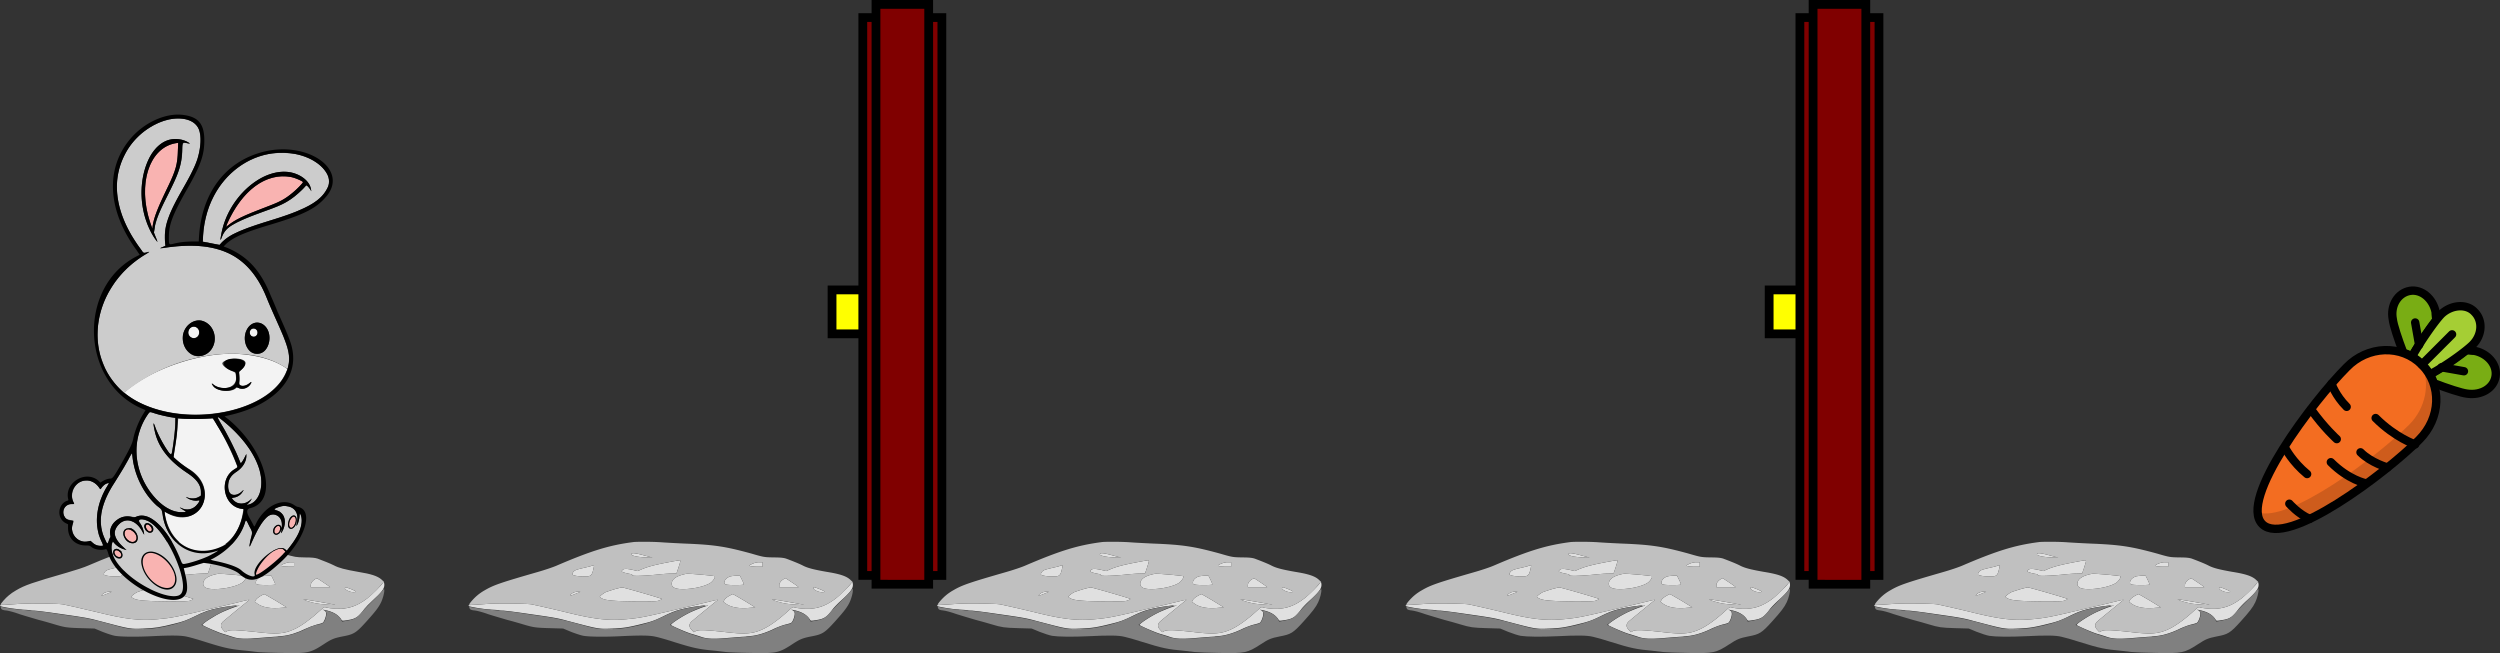<svg xmlns="http://www.w3.org/2000/svg" width="806.637" height="210.728" viewBox="102.916 134.646 604.978 158.046"><rect x="102.916" y="134.646" width="604.978" height="158.046" fill="#333333" stroke="none"/><g id="page1"><path fill="#e0e0e0" fill-rule="evenodd" d="M142.4 268.61c-.232.232-.093.371.698.604.465.14 1.628.28 2.604.326l1.768.046-2-.511c-1.953-.558-2.884-.652-3.07-.465m8.65 2.139c-3.115.604-4.697 1.023-6.138 1.628l-1.07.465-1.395-.326c-1.442-.279-2-.279-2.325.14-.186.186-.186.233 0 .372.279.14 1.023.372 1.906.511.326.047.558.186.512.28-.186.278 2.325.232 5.72-.094 1.256-.139 2.93-.279 3.628-.279l1.348-.046.419-1.21c.604-1.86.604-1.952.325-1.952-.186 0-1.488.232-2.93.51m20.556.325c-.744.372-.837.419-.558.558.186.047.93.14 1.674.14h1.349v-1.069h-.837c-.512 0-1.07.14-1.628.371m-39.065.558c-.232.094-1.07.28-1.86.466-.837.186-1.674.418-1.907.557-.418.187-.744.652-.744.977 0 .233 1.256.512 2.651.512 1.72.047 2.046-.14 2.372-1.489.14-.557.232-1.07.232-1.115 0-.14-.325-.094-.744.092m22.695 1.954c-1.907.418-2.93 1.116-3.116 2-.232 1.115.605 1.627 2.697 1.627 2.512 0 5.628-.744 6.79-1.628.558-.465 1.07-1.302.884-1.488-.14-.14-6.046-.65-6.65-.605-.14 0-.419.047-.605.094m11.161.511c-.744.186-1.395.697-1.534 1.256-.186.744.046.837 2.372.884 1.209 0 2.232-.047 2.278-.14.047-.046-.14-.558-.418-1.116l-.512-1.023h-.79c-.419 0-1.07.093-1.396.14m12.697.744c-.652.419-.977.93-.977 1.442v.465h4.697l-.605-.465c-.65-.465-2.557-1.72-2.604-1.72 0 0-.232.139-.511.278m16.51.791c0 .28-2.745 3.023-3.86 3.86-2.512 1.907-4.698 2.604-7.535 2.465-.93-.046-1.953-.187-2.279-.28-.558-.186-.558-.186-1.534.698-2.372 2.186-4.697 3.86-6.418 4.605-2.372 1.069-4.186 1.208-9.115.604-4.604-.512-6.279-.558-6.93-.233l-.511.28-.512-.559c-.697-.744-.697-1.394 0-2.046.512-.465 5.628-4.65 6.232-5.116.233-.185.093-.14-.837.047-.651.186-3.953.976-7.394 1.767-9.07 2.186-10.371 2.465-14.045 2.791-4.186.372-7.674-.047-14.231-1.675-4-.976-7.162-1.673-8.51-1.952-1.303-.187-7.535-.28-10.092-.14-3.86.28-4.558.325-4.837.325-.465 0-.326.279.232.373 1.489.324 3.116.557 4.14.65 3.627.233 5.534.465 10.324 1.163 5.534.79 6.697.977 8.975 1.628 7.627 2 7.534 2 10.743 1.86 2.744-.093 4.14-.325 7.627-1.209 1.954-.465 2.837-.79 4.65-1.675 2.42-1.209 3.721-1.673 6.14-2.139 1.627-.325 4.697-.697 4.836-.604 0 .047-.465.232-1.07.418-.604.186-1.86.698-2.836 1.116-2.186.977-5.348 3.07-5.023 3.256.512.371 4.186 1.953 5.209 2.186.744.232 1.674.51 2.046.651 1.442.511 3.023.604 6.883.232 1.953-.14 4.232-.326 4.976-.418 1.628-.094 3.86-.791 5.813-1.768.698-.325 1.907-.79 2.605-.976.744-.186 1.441-.372 1.534-.465.326-.186.837-1.442.837-2.14 0-.464-.093-.604-.418-.837l-.465-.232.465.093c2.14.418 3.395 1.162 4.185 2.464.14.187.28.187 1.442 0 1.953-.279 2.697-.79 4.046-2.697.28-.372 1.21-1.349 2.046-2.093 2.093-1.86 2.79-2.79 2.79-3.72 0-.372-.092-.697-.139-.697-.093 0-.186.046-.186.14m-57.436 1.627c-.93.28-1.86.605-2.092.699-.605.324-1.396.93-1.396 1.115 0 .047.28.28.605.419.884.465 3.116.651 8.464.697 3.907 0 4.744 0 5.255-.232.372-.14.651-.279.698-.373 0-.092-7.58-2.325-9.58-2.79-.14 0-.977.186-1.954.465m48.227-.371c-.232.371 1.116 1.07 2.046 1.07s.79-.187-.418-.699c-1.442-.558-1.488-.604-1.628-.371m-58.179 1.21c-.279.139-.558.37-.65.51-.14.28-.14.28.557 0 .419-.14 1.023-.418 1.302-.51l.558-.234-.65-.046c-.326 0-.838.14-1.117.28m37.716.79c-.418.232-.883.604-1.07.883l-.278.512.65.465c1.21.883 3.35 1.255 5.814.976l1.256-.093-2.651-1.627c-1.442-.838-2.697-1.582-2.79-1.582s-.512.233-.93.465m10.418.79c.093.186 1.814.744 3.07.976.976.234 5.254.513 4.51.326-1.162-.279-7.673-1.396-7.58-1.302"/><path fill="gray" fill-rule="evenodd" d="M195.65 277.353c-.14.232-1.21 1.349-2.419 2.557-1.209 1.21-2.557 2.604-3.022 3.163-.977 1.116-1.535 1.442-3.302 1.767l-1.21.233-.325-.652c-.512-.883-1.72-1.58-3.442-2-.418-.139-.418-.139-.186.28.233.326.233.512.093 1.116-.279 1.162-.697 1.721-1.395 1.86-1.162.186-2.278.559-3.488 1.163-1.953.977-4.185 1.674-5.999 1.813-8.138.745-9.906.792-11.998.14a130 130 0 0 0-2.326-.744c-.604-.186-1.953-.744-3.023-1.256l-1.953-.93.419-.325c1.953-1.535 4.743-3.024 7.255-3.953.93-.326.976-.326.465-.373-.79 0-4 .558-5.72 1.024-.884.233-2.465.837-3.86 1.535-2.605 1.208-3.488 1.534-6.046 2.186-2.977.697-4.604.93-7.302.93-2.79 0-3.255-.094-6.883-1.117-4.976-1.349-6.324-1.628-11.161-2.278-1.023-.14-2.697-.419-3.72-.56-1.024-.184-3.302-.418-5.023-.557-2.837-.185-6.511-.697-6.883-.93-.186-.139-.14.325.093.605.093.14.512.28 1.116.325.512.047 1.953.418 3.209.884 1.302.418 3.395 1.023 4.65 1.395 1.303.325 3.024.837 3.814 1.07 2.465.744 3.07.837 6.464.93l3.256.093 1.907.79c1.07.42 2.464.884 3.069.977 1.442.233 4.976.279 8.79.093 4.79-.232 7.254-.232 8.696.14.698.14 2.651.698 4.372 1.255 4.743 1.489 6.045 1.768 10.138 2.14.465.046 1.535.186 2.372.278.883.094 3.58.187 6.092.233 6.139.14 6.79 0 9.999-2.093 1.907-1.255 2.511-1.488 4.604-1.907 2.697-.51 3.209-.79 5.767-3.627 2.139-2.372 2.976-3.441 3.534-4.65.465-.977.884-2.605.744-3.117-.046-.279-.046-.232-.232.094"/><path fill="silver" fill-rule="evenodd" d="M142.819 265.82c-5.767.743-10.045 2.045-18.416 5.626-1.023.465-3.302 1.21-5.116 1.722-8.697 2.51-10.324 3.069-12.464 4.324-.604.326-1.395.884-1.813 1.256-.744.604-1.954 1.953-1.954 2.232 0 .093.605.093 4.977-.232 2.557-.14 8.79-.047 10.091.14 1.349.279 4.511.976 8.511 1.952 6.557 1.628 10.045 2.047 14.23 1.675 3.675-.326 4.977-.605 14.046-2.79 3.44-.792 6.743-1.582 7.394-1.768.93-.186 1.07-.232.837-.047-.604.466-5.72 4.65-6.232 5.116-.697.652-.697 1.302 0 2.046l.512.558.511-.279c.651-.325 2.326-.279 6.93.233 4.93.604 6.743.465 9.115-.604 1.72-.744 4.046-2.42 6.418-4.605.976-.884.976-.884 1.534-.697.326.092 1.35.233 2.233.279 1.813.093 3.209-.14 4.79-.79 1.814-.745 4.232-2.605 6-4.745l.883-.976-.651-.605c-.93-.79-2.419-1.302-5.628-1.813-3.162-.559-4.65-.93-5.86-1.582-.93-.464-2.464-1.069-3.952-1.627-.605-.186-1.349-.279-3.023-.279-2.233-.047-2.326-.047-5.348-.93-6.279-1.72-8.976-2.14-16.045-2.418-2.093-.094-4.744-.233-5.906-.326-2.046-.14-5.627-.14-6.604-.047m-.419 2.79c-.232.232-.093.371.698.604.465.14 1.628.28 2.604.326l1.768.046-2-.511c-1.953-.558-2.884-.652-3.07-.465m8.65 2.139c-3.115.604-4.697 1.023-6.138 1.628l-1.07.465-1.395-.326c-1.442-.279-2-.279-2.325.14-.186.186-.186.233 0 .372.279.14 1.023.372 1.906.511.326.047.558.186.512.28-.186.278 2.325.232 5.72-.094 1.256-.139 2.93-.279 3.628-.279l1.348-.046.419-1.21c.604-1.86.604-1.952.325-1.952-.186 0-1.488.232-2.93.51m20.556.325c-.744.372-.837.419-.558.558.186.047.93.14 1.674.14h1.349v-1.069h-.837c-.512 0-1.07.14-1.628.371m-39.065.558c-.232.094-1.07.28-1.86.466-.837.186-1.674.418-1.907.557-.418.187-.744.652-.744.977 0 .233 1.256.512 2.651.512 1.72.047 2.046-.14 2.372-1.489.14-.557.232-1.07.232-1.115 0-.14-.325-.094-.744.092m22.695 1.954c-1.907.418-2.93 1.116-3.116 2-.232 1.115.605 1.627 2.697 1.627 2.512 0 5.628-.744 6.79-1.628.558-.465 1.07-1.302.884-1.488-.14-.14-6.046-.65-6.65-.605-.14 0-.419.047-.605.094m11.161.511c-.744.186-1.395.697-1.534 1.256-.186.744.046.837 2.372.884 1.209 0 2.232-.047 2.278-.14.047-.046-.14-.558-.418-1.116l-.512-1.023h-.79c-.419 0-1.07.093-1.396.14m12.697.744c-.652.419-.977.93-.977 1.442v.465h4.697l-.605-.465c-.65-.465-2.557-1.72-2.604-1.72 0 0-.232.139-.511.278m-40.926 2.418c-.93.28-1.86.605-2.092.699-.605.324-1.396.93-1.396 1.115 0 .047.28.28.605.419.884.465 3.116.651 8.464.697 3.907 0 4.744 0 5.255-.232.372-.14.651-.279.698-.373 0-.092-7.58-2.325-9.58-2.79-.14 0-.977.186-1.954.465m48.227-.371c-.232.371 1.116 1.07 2.046 1.07s.79-.187-.418-.699c-1.442-.558-1.488-.604-1.628-.371m-58.179 1.21c-.279.139-.558.37-.65.51-.14.28-.14.28.557 0 .419-.14 1.023-.418 1.302-.51l.558-.234-.65-.046c-.326 0-.838.14-1.117.28m37.716.79c-.418.232-.883.604-1.07.883l-.278.512.65.465c1.21.883 3.35 1.255 5.814.976l1.256-.093-2.651-1.627c-1.442-.838-2.697-1.582-2.79-1.582s-.512.233-.93.465m10.418.79c.093.186 1.814.744 3.07.976.976.234 5.254.513 4.51.326-1.162-.279-7.673-1.396-7.58-1.302m-16.184 1.581c.186.093.372.093.511 0 .233-.14.186-.186-.232-.186-.465 0-.512.047-.28.186m-51.854 1.023h1.023c.232-.046.046-.092-.512-.092s-.79.046-.511.092m2.092.14c.233.047.605.047.837 0s.047-.047-.418-.047-.651 0-.419.047m25.346 4.51h1.953c.512-.046.093-.046-.976-.046-1.07 0-1.535 0-.977.047m33.298 1.86h1.023c.28-.045.047-.092-.511-.092s-.744.047-.512.093"/><path fill="#f3f3f3" fill-rule="evenodd" d="M150.402 213.861c.978.527.903 2.033-.076 2.485-1.13.452-2.108-.603-1.731-1.732.225-.753 1.054-1.13 1.807-.753m14.23.377c.603.225.753 1.054.377 1.505-.527.678-1.581.377-1.657-.451 0-.829.603-1.356 1.28-1.054m-3.463 6.098c4.367.377 7.906 1.431 10.541 3.088l.753.527-.226.527c-4.292 10.767-26.955 14.23-38.476 5.797-.451-.3-.753-.602-.753-.677 6.626-5.873 19.276-10.015 28.16-9.262m-.075 1.205c1.505.377 1.656 1.13.376 2.41l-.753.753.15.828c.076.602.076 1.054 0 1.43-.15.678-.075.753.227.904.527.301 1.43.075 2.183-.527.527-.377.602-.377.377.15-.603 1.055-2.033 1.582-3.012 1.055-.377-.151-.452-.151-.527-.076-.98 1.13-4.141 1.055-5.421-.226-.678-.677-.753-1.054-.076-.527 2.184 1.657 5.421.753 5.421-1.506-.075-1.355-.075-1.43-.903-1.731-1.205-.452-2.41-1.356-2.41-1.883 0-.753 2.862-1.43 4.368-1.054m-6.551 14.607c1.732 2.41 4.367 7.605 5.572 10.843l.301.677-.904.603c-3.764 2.41-2.484 8.96 1.807 9.487l.528.075-.151.829c-1.958 12.423-16.941 12.574-18.9.226l-.074-.452.602.376c7.83 4.292 13.101-5.873 5.421-10.616-1.205-.753-2.41-1.657-3.313-2.485l-.527-.452.301-1.807a72 72 0 0 0 .753-6.174l.076-1.356.903.076c.979.076 6.777 0 7.153-.076.226-.075.301 0 .452.226"/><path fill="#ccc" fill-rule="evenodd" d="M147.766 163.489c1.581.3 3.163 1.43 3.464 3.087.452 2.183.075 4.442-.527 6.55-1.883 5.422-5.798 9.94-7.454 15.511-.527 1.807-.527 3.69-.302 5.497-.376.15-1.807.677-.828.527 5.196-.753 10.843-1.054 15.812 1.13 4.217 1.806 7.304 5.722 9.11 9.938 1.356 3.464 3.013 6.852 4.443 10.316.904 2.334 1.883 4.894 1.13 7.379 0 .828-.527.225-.904 0-4.518-2.862-10.09-3.464-15.36-3.088-8.283.678-16.414 3.84-22.965 9.036-.527.226-.075.903-.678.301-1.957-2.033-3.764-4.216-4.743-6.852-2.56-6.023-1.581-13.101 1.882-18.522 2.184-3.615 5.346-6.476 8.96-8.584.452-.527-1.355.678-1.506-.301-3.463-4.593-6.25-10.165-6.099-16.113.151-5.045 2.636-9.94 6.702-12.951 2.786-2.033 6.324-3.54 9.863-2.861m-.376 5.12c.602.15 2.183 1.054.753.677-1.43-.602-1.054 1.28-1.13 2.184-.075 2.786-1.054 5.421-2.258 7.83-1.506 3.238-3.389 6.325-4.292 9.789-.076.602-.226 1.28-.301 1.882.3.753.677 1.43.828 2.184-1.356-1.657-2.26-3.69-2.937-5.798-1.43-4.743-1.204-10.09 1.054-14.607 1.205-2.334 3.464-4.518 6.25-4.443.678 0 1.43.076 2.033.302m27.03 3.313c2.937.602 6.024 2.033 7.606 4.743.677 1.13.677 2.71-.076 3.84-1.58 2.861-4.668 4.217-7.53 5.421-5.044 2.033-10.465 3.012-15.284 5.497-1.205.678-2.184 1.506-3.087 2.485-1.355-.301-2.71-.527-4.066-.753.075-3.84.903-7.756 2.71-11.144 2.786-5.346 8.132-9.487 14.231-10.24 1.807-.226 3.69-.15 5.497.15m-1.129 4.442c2.184.452 4.518 1.882 4.895 4.217.225.828-.452-.603-.678-.753-.377-.603-.678-.151-.979.226-1.807 1.882-3.915 3.538-6.4 4.517-3.69 1.506-7.68 2.56-11.219 4.668-1.205.678-2.033 1.883-2.485 3.238-.376.527.076-1.054.076-1.355 1.129-5.647 4.818-10.843 9.939-13.553 2.108-1.054 4.517-1.657 6.851-1.205m-21.233 35.991c2.485.828 3.539 4.066 2.334 6.25-.903 2.033-3.69 3.011-5.496 1.58-2.26-1.656-2.334-5.496-.076-7.152.904-.753 2.184-1.054 3.238-.678m14.306.678c2.109 1.28 2.26 4.442.828 6.25-.903 1.28-3.087 1.355-4.065.075-1.582-1.883-1.28-5.271.978-6.4.753-.377 1.582-.302 2.26.075m-26.353 21.534c1.732.603 3.539.904 5.346 1.205 0 2.861-.377 5.722-.828 8.508-.452.903-1.205-.978-1.582-1.355-1.129-1.807-2.108-3.69-2.785-5.723-.302.15.225 1.808.376 2.485 1.13 4.142 4.442 7.304 7.906 9.563 1.581 1.054 3.162 2.56 3.087 4.593 0 .377.15.904-.452.978-.903.603-2.108.603-3.087.076.377.527 1.506.904 2.334.904 1.13-.377.904.376.302.903-.829 1.205-2.636 1.581-3.916.828-.903-.075 2.26 1.13.603 1.054-2.937.226-5.497-1.807-7.304-3.99-3.388-3.99-4.97-9.563-3.614-14.607.527-1.958 1.355-3.915 2.635-5.497.301-.226.678 0 .979.075m17.017 2.034c3.764 3.086 7.153 6.927 8.659 11.595.677 2.41.828 5.42-.904 7.454-.527.678-1.355 1.054-2.184 1.205.528-.453.98-.98 1.28-1.581-.903.978-2.334 1.58-3.614 1.054-.451-.226-1.13-.828-1.28-1.205 1.28 0 2.41-.753 2.862-1.883-.753.678-1.808 1.507-2.937 1.054-.979-.677-.828-2.108-.678-3.086.302-1.28 1.431-2.11 2.41-2.787 1.205-.903 2.033-2.409 1.882-3.915-.376.753-.753 1.657-1.355 2.26-1.43-3.615-3.238-7.079-5.27-10.467-.98-1.656.752.076 1.129.302m-22.062 8.508c.452 4.517 2.56 8.884 5.949 11.972 1.204.527 1.355 1.731 1.505 2.936.678 3.539 3.163 6.927 6.702 8.057 2.108.753 4.442.602 6.475-.15-2.41 1.58-5.27 2.71-8.132 3.237-1.054-.302-.979-1.958-1.581-2.786-1.506-3.087-3.313-6.25-6.174-8.132-1.205-.828-2.786-1.13-4.066-.452-1.43-.15-3.087-.452-4.367.678-1.356.828-2.033 2.485-1.657 4.066-.301.451-.602 2.409-1.054 1.13-1.581-2.787-1.581-6.175-.527-9.111 1.205-3.69 3.765-6.626 5.572-10.015.376-.527.979-2.183 1.28-2.033 0 .15.075.377.075.603m-10.165 5.947c1.054.302 1.807 1.056 2.334 1.958.452-.375 1.582-1.882 2.109-1.355-2.26 3.464-3.54 7.756-2.56 11.822.15 1.129.979 2.184 1.129 3.238-1.13.225-2.183-.302-2.936-1.13-.678 0-1.356.3-2.033.076-1.807-.377-3.012-2.486-2.335-4.218.753-1.43-1.656-.527-1.957-1.731-.829-1.13-.076-2.937 1.355-3.087.527 0 1.28.15.753-.527-.979-2.033.377-4.82 2.635-5.12.527-.076 1.055-.076 1.506.074m47.587 6.1c1.205.075 2.41 1.13 2.485 2.41.15.677-.377 2.182-.151 2.258.602-.828.602-1.958.753-2.936.828 1.355.376 3.087-.15 4.517-.754 1.657-1.883 3.088-3.012 4.518-.527-.677-1.506-.828-2.26-.452-2.183.829-3.99 2.485-5.195 4.518-.677.753.226 2.786-1.43 1.958-1.43-.452-2.334-1.732-3.69-2.184-1.882-.828-3.915-1.205-5.873-1.656 3.765-1.883 7.153-5.045 8.358-9.187.452-.903.904 1.055 1.28 1.507.828 1.054.075 2.334-.075 3.539-.15.45-.226 1.505.15.527 1.054-2.335 2.033-4.82 3.916-6.702.828-.903 2.41-.828 3.087.151.602.752.602 1.656.527 2.56-.226-1.355-1.958-.754-2.033.376-.452 1.506 1.656 1.43 1.807.15.452-.827-.301 1.431.301.302.828-1.43 1.054-3.54-.376-4.668-.301-.527-2.334-.603-.98-1.13.83-.3 1.657-.602 2.56-.376m1.958 2.334c.753.903.225 2.56-.753 3.087-1.431.226-1.054-1.957-.452-2.71.301-.301.753-.678 1.205-.377m-35.54 1.28c2.184 1.28 3.614 3.539 4.97 5.723 1.58 2.936 3.087 6.099 3.388 9.487.15 1.129-.075 2.786-1.506 2.861-2.334.301-4.518-.753-6.626-1.732-3.162-1.656-6.25-3.84-8.207-6.927-.828-1.355-1.28-3.012-.602-4.517.752 1.054 2.032 1.731 3.312 2.108-1.204-1.206-2.785-2.334-2.86-4.217.15-1.882 2.183-3.54 4.065-2.786 1.506.527 2.334 1.882 3.012 3.162.15-.602-.527-2.184-1.13-3.012-.376-1.13 1.657-.376 2.184-.15m.678.904c1.13.677.226 2.635-.904 1.656-1.204-.527-.753-2.86.678-1.807l.075.075zm-4.82.828c1.13.527 2.034 2.033 1.356 3.163-.903.978-2.485.225-2.936-.83-.603-.827-.452-2.333.828-2.333.226-.075.527-.075.753 0m-2.785 5.27c1.581.753.226 3.012-1.054 1.657-1.205-.904-.15-2.71 1.054-1.656m8.81.603c2.484.979 4.367 3.237 4.894 5.798.301 1.28-.301 2.936-1.807 3.162-1.958.15-3.765-1.28-4.97-2.71-1.13-1.356-2.033-3.163-1.581-4.97.376-1.506 2.184-1.808 3.464-1.28"/><path fill="#f9b3b1" fill-rule="evenodd" d="M145.96 171.093c-.076 3.238-.528 4.82-2.335 8.584-2.56 5.27-3.463 7.605-3.765 9.638l-.075.677-.527-1.505c-3.087-9.337-.226-18.147 6.25-19.2l.527-.076zm27.407 6.4c.828.151 2.635.904 2.861 1.205.075.15-1.43 1.732-2.56 2.636-1.807 1.505-3.087 2.183-6.099 3.312-5.722 2.184-7.68 3.088-9.638 4.669l-.301.226.226-.678c3.614-8.207 9.487-12.499 15.51-11.37m.979 82.373c.602.828-.603 3.163-1.28 2.335-.377-.453-.151-1.657.451-2.259.302-.376.603-.376.829-.076m-35.088 2.109c.527.527.527 1.204 0 1.28-.527.075-1.28-.979-.979-1.507.15-.3.603-.225.979.227m31.323.075c.226.15.15.828-.075 1.28-.528.678-1.205.602-1.205-.151 0-.828.828-1.581 1.28-1.129m-35.916.904c.226.15.602.376.753.602 1.355 1.506-.075 3.087-1.581 1.732-1.43-1.28-.753-3.163.828-2.334m36.593 4.517c.151.076.377.226.528.452l.225.226-1.204 1.205c-2.033 1.958-5.196 4.366-5.873 4.366-.302 0 .3-1.505 1.054-2.559 1.732-2.485 3.99-4.066 5.27-3.69m-39.53.603c.904.677.527 1.807-.451 1.204-.377-.15-.678-.677-.678-.978 0-.527.602-.678 1.13-.226m8.584.527c2.71.828 5.27 4.216 4.97 6.55-.377 3.314-5.346 1.733-7.304-2.334-1.28-2.861-.15-4.97 2.334-4.216"/><path fill-rule="evenodd" d="M147.616 162.51c3.388.527 4.743 2.259 4.743 6.099 0 3.614-.903 6.174-4.517 12.423-3.238 5.798-4.066 7.982-4.066 11.069 0 1.807 0 1.807 1.204 1.506 1.582-.377 2.485-.452 4.292-.527h1.732l.075-1.205c.678-10.617 6.4-18.146 15.511-20.48 10.617-2.711 20.631 4.14 15.436 10.616-2.41 2.937-5.196 4.443-13.177 6.852-6.852 2.033-9.337 3.162-11.144 4.744l-.677.677.979.377c4.894 2.108 7.98 5.496 10.39 11.445.527 1.204 1.28 2.936 1.657 3.915 2.41 5.346 3.237 7.379 3.539 8.885 1.656 7.379-4.292 13.704-15.06 16.188l-1.28.301.98.753c9.185 7.68 12.197 19.727 5.27 21.46-.979.225-.979.978-.226 2.334.301.527.678 1.205.828 1.505.377.754.377.754.678.076 2.108-4.442 6.55-6.626 9.412-4.593.226.15.602.376.828.376 3.99.829 1.657 8.057-4.292 13.478-5.044 4.593-7.228 5.196-9.939 2.711-.978-.903-3.84-1.883-7.379-2.484l-1.204-.152-1.28.377c-.678.226-1.732.527-2.334.677-.678.152-1.205.226-1.205.226s.15.603.301 1.28c.452 1.732.602 3.313.452 4.142-1.054 6.174-16.942-1.43-19.05-9.036-.301-.978-.376-1.054-.828-.903-1.054.225-2.56 0-3.313-.678-.301-.225-.377-.301-1.28-.301-2.56 0-4.292-1.731-4.292-4.216v-.904l-.602-.302c-2.109-1.128-1.958-4.366.226-5.346.376-.074.527-.225.451-.3-1.13-4.066 4.217-7.379 7.38-4.519l.376.377.452-.3c.602-.377 1.43-.678 1.957-.678s.828-.377 2.635-3.539c2.109-3.765 2.711-4.97 2.937-6.25.452-2.033 1.355-4.217 2.485-6.023l.452-.753-.528-.226c-15.21-6.174-16.113-29.667-1.505-37.046l.602-.3c.075 0-.301-.452-.678-1.055-7.002-9.487-7.68-19.501-1.807-26.73 3.464-4.291 9.036-6.776 13.403-6.023m.15.979c2.937.677 3.99 2.56 3.614 6.324-.376 3.163-1.129 5.12-4.291 10.617-3.69 6.475-4.518 9.11-4.217 13.026l.075.678-.677.3c-.904.377-.828.377.753.151 12.8-1.882 20.254 1.808 24.395 12.048.829 2.033 1.205 2.86 2.711 6.25 2.635 5.797 3.162 7.83 2.485 10.616-2.485 10.014-22.137 14.984-35.314 8.885-14.833-6.777-14.23-27.333 1.054-36.293.829-.527.904-.602.151-.376-.828.226-.828.226-1.506-.753-6.024-8.057-7.379-16.038-3.915-22.815 2.86-5.797 9.562-9.713 14.682-8.658m-.376 5.12c.527.15 1.506.677 1.506.828 0 0-.301-.075-.753-.15-1.13-.227-1.054-.302-1.13 1.505-.15 3.69-.677 5.346-3.237 10.542-2.485 4.894-3.238 6.7-3.464 8.734l-.15.828.451 1.205c.603 1.355.527 1.355-.226.3-6.852-10.24-1.957-26.654 7.003-23.792m-1.43 2.484c-.076 3.238-.528 4.82-2.335 8.584-2.56 5.27-3.463 7.605-3.765 9.638l-.075.677-.527-1.505c-3.087-9.337-.226-18.147 6.25-19.2l.527-.076zm28.46.829c5.271.978 9.112 4.818 7.907 7.83-1.43 3.389-4.819 5.422-13.854 8.207-7.53 2.335-10.165 3.54-11.972 5.422l-.452.527-1.28-.226c-.753-.15-1.506-.301-1.732-.377-.226 0-.602-.075-.753-.15h-.301l.075-1.355c.678-12.876 10.918-21.987 22.363-19.878m-1.129 4.442c2.56.527 4.669 2.259 4.895 4.141l.075.452-.301-.527c-.226-.226-.452-.602-.603-.678l-.3-.3-.904.978c-2.636 2.56-4.367 3.614-8.66 5.12-7.905 2.861-9.863 3.99-10.766 6.174-.528 1.356-.603 1.356-.302-.226 1.506-8.96 9.94-16.49 16.866-15.134m.076 1.13c.828.15 2.635.903 2.861 1.204.075.15-1.43 1.732-2.56 2.636-1.807 1.505-3.087 2.183-6.099 3.312-5.722 2.184-7.68 3.088-9.638 4.669l-.301.226.226-.678c3.614-8.207 9.487-12.499 15.51-11.37m-21.309 34.861c3.916 1.43 3.69 7.38-.226 8.358-2.635.678-5.045-1.882-4.668-4.894.376-2.485 2.786-4.217 4.894-3.464m14.306.678c2.937 1.656 1.958 7.228-1.204 7.228-2.335.075-3.765-3.162-2.56-5.722.752-1.657 2.409-2.26 3.764-1.506m-15.887.828c.452.301.678.678.678 1.28 0 1.205-1.356 1.807-2.26.979-1.204-1.054.227-3.087 1.582-2.259m14.381.452c.377.226.527.828.302 1.28-.377.903-1.657.678-1.808-.377-.15-.828.829-1.43 1.506-.903m-4.291 7.228c1.957.301 2.183 1.43.602 2.71l-.377.302v1.581c0 1.506 0 1.581.226 1.732.527.376 1.581.15 2.334-.527.452-.377.452-.301.151.226-.602 1.054-1.882 1.43-3.012.903-.301-.15-.376-.15-.527 0-1.28 1.13-4.668.904-5.496-.451-.377-.603-.302-.678.075-.302 1.205 1.055 4.066 1.13 5.045.076.451-.527.602-1.13.451-2.56l-.075-.527-.602-.226c-3.614-1.13-2.635-3.54 1.205-2.937m-20.556 13.026c1.054.377 3.012.828 4.216 1.054l1.13.15v1.13c0 1.808-.753 7.455-.979 7.68-.376.452-3.162-4.367-3.915-6.701q-.678-1.807-.226.452c.678 4.142 3.238 7.605 7.755 10.616 2.56 1.657 3.54 3.012 3.54 4.745v.903l-.603.377c-.829.375-1.807.375-2.636.074-.602-.3-.451-.074.226.301.678.377 1.581.527 2.26.453.526-.15.601-.15.15.527-.98 1.505-2.56 2.032-4.066 1.28-.527-.226-.527-.226-.301 0 .15.075.527.3.828.527.828.377.677.451-.678.451-4.216 0-9.11-5.42-10.39-11.445-.904-4.14-.151-8.432 2.258-12.047.527-.828.527-.828 1.43-.527m17.017 2.034c6.626 5.42 10.09 11.97 8.884 16.79-.376 1.807-1.58 3.163-2.936 3.388l-.377.076.452-.453c.226-.225.527-.527.603-.752l.225-.376-.451.376c-1.205 1.129-3.012 1.129-4.066 0l-.377-.452.527-.15c.753-.075 1.506-.528 1.958-1.205.527-.677.527-.829 0-.3-1.205 1.204-2.861 1.128-3.162-.077-.527-1.807.075-3.538 1.656-4.518 1.657-1.054 2.56-2.559 2.56-3.99v-.452l-.226.452c-.451.979-1.054 1.882-1.13 1.808-.074-.076-.3-.679-.601-1.431-.753-1.807-2.711-5.723-3.991-7.832-1.355-2.333-1.355-2.409.452-.902m-1.582.978c2.033 3.238 3.238 5.647 4.368 8.433.753 1.882.753 1.656-.226 2.259-3.765 2.41-2.636 8.66 1.656 9.487.753.075.753 0 .452 1.431-.678 3.388-2.786 6.626-4.894 7.604-6.626 3.163-13.102-.45-14.005-7.754l-.075-.603.903.452c8.057 3.764 12.5-5.798 4.97-10.692-1.582-1.055-2.786-2.033-3.389-2.636l-.3-.3.225-1.732c.452-2.711.678-4.142.678-5.949l.075-1.732 1.13.075c1.43.152 4.743.152 6.249 0l1.205-.075zm-20.48 7.53c.452 4.893 3.313 10.165 6.927 12.724.15.151.226.302.302.98.903 7.227 6.927 11.369 13.327 9.11.527-.15-1.054.753-2.26 1.355a30.5 30.5 0 0 1-4.818 1.657c-1.43.3-1.355.377-1.807-.753-2.937-7.454-7.38-11.822-10.617-10.542-.602.226-.677.226-1.054.15-2.71-.978-5.948 1.657-5.346 4.293.075.376.075.527-.075.753-.15.15-.301.603-.377.903-.225.678-.3.678-.903-.753-1.807-3.84-1.054-8.357 2.334-13.477 1.355-2.184 2.259-3.69 3.388-5.723.452-.828.829-1.506.829-1.506.075 0 .075.302.15.829m-10.165 5.947c.753.227 1.582.83 2.033 1.507.452.603.377.603.753 0 .301-.451.828-.828 1.43-.979.377-.151.377-.151-.225.828-2.71 4.443-3.162 9.488-1.28 13.327.527 1.054.527.98-.301.98-.753 0-1.356-.226-1.958-.83l-.452-.376-.602.152c-1.807.375-3.614-.904-3.84-2.787-.075-.451 0-.828.301-2.032.075-.226 0-.226-.376-.226-1.205 0-2.033-.904-2.033-2.034s.828-1.957 2.108-1.957h.527l-.301-.678c-1.13-2.785 1.355-5.722 4.216-4.895m47.587 6.1c2.108.301 2.936 1.883 2.259 4.592-.076.302-.076.302.075.076.301-.377.678-1.581.678-2.334s.15-.753.376 0c.527 1.957-.452 4.593-2.71 7.454l-.753.98-.452-.377c-1.732-1.581-8.057 3.765-7.304 6.173.226.904-1.882.227-3.238-1.054-.903-.827-3.237-1.655-6.625-2.334l-.829-.225.753-.377c3.69-2.033 6.4-5.045 7.53-8.433.301-1.054.226-1.054 1.054.603.828 1.58.828 1.505.527 2.635-.301.978-.527 2.56-.452 2.409.075 0 .301-.527.527-1.054 2.485-5.571 4.292-7.53 6.174-6.475q1.243.677 1.13 2.485v.602l-.15-.377c-.528-1.28-2.335.151-1.883 1.43.376.904 1.43.528 1.807-.526.15-.527.226-.226.075.376-.15.527.076.226.452-.527.979-2.258.301-4.216-1.656-4.743-.302-.076-.528-.226-.452-.226.15-.301 1.957-.904 2.41-.828 0 0 .3 0 .677.075m1.958 2.334c.602.376.451 1.957-.226 2.71-.904.979-1.807.151-1.43-1.13.3-1.28 1.053-1.957 1.656-1.58m0 .376c.602.828-.603 3.163-1.28 2.335-.377-.453-.151-1.657.451-2.259.302-.376.603-.376.829-.076m-35.54.904c4.669 2.334 10.541 16.114 7.605 17.845-2.259 1.28-9.11-1.657-13.252-5.647-2.71-2.56-3.69-4.97-3.087-7.002l.15-.301.377.451a5 5 0 0 0 2.184 1.43l.752.227-1.129-1.054c-1.958-1.958-2.259-3.464-.828-5.045 1.732-1.958 4.292-1.205 5.798 1.656.3.602.527.828.451.678-.226-1.28-.527-2.184-1.13-2.861-.677-.904.603-1.13 2.11-.377m.678.904c.828.828.678 1.807-.226 1.882-.678.075-1.657-1.054-1.43-1.808.225-.677.978-.677 1.656-.074m-.226.3c.527.528.527 1.205 0 1.28-.527.076-1.28-.978-.979-1.506.15-.3.603-.225.979.227m31.323.076c.226.15.15.828-.075 1.28-.528.678-1.205.602-1.205-.151 0-.828.828-1.581 1.28-1.129m-35.916.452c1.882.828 2.184 3.614.376 3.614-2.183 0-3.237-3.464-1.129-3.614.301-.075.602 0 .753 0m0 .452c.226.15.602.376.753.602 1.355 1.506-.075 3.087-1.581 1.732-1.43-1.28-.753-3.163.828-2.334m36.593 4.517c.151.076.377.226.528.452l.225.226-1.204 1.205c-2.033 1.958-5.196 4.366-5.873 4.366-.302 0 .3-1.505 1.054-2.559 1.732-2.485 3.99-4.066 5.27-3.69m-39.379.302c.452.3.828 1.054.678 1.43-.302 1.205-2.109.527-2.26-.828-.074-.828.754-1.205 1.582-.602m-.15.3c.903.678.526 1.808-.452 1.205-.377-.15-.678-.677-.678-.978 0-.527.602-.678 1.13-.226m8.96.302c3.237 1.13 5.797 5.496 4.668 7.755-1.581 3.163-7.454-.452-8.207-4.969-.377-2.26 1.28-3.614 3.539-2.786m-.377.226c2.71.828 5.27 4.216 4.97 6.55-.377 3.314-5.346 1.733-7.304-2.334-1.28-2.861-.15-4.97 2.334-4.216"/><path fill="#e0e0e0" fill-rule="evenodd" d="M255.787 268.61c-.233.232-.094.371.697.604.465.14 1.628.28 2.604.326l1.768.046-2-.511c-1.953-.558-2.884-.652-3.07-.465m8.65 2.139c-3.117.604-4.698 1.023-6.14 1.628l-1.069.465-1.395-.326c-1.442-.279-2-.279-2.326.14-.186.186-.186.233 0 .372.28.14 1.023.372 1.907.511.326.047.558.186.512.28-.186.278 2.325.232 5.72-.094 1.256-.139 2.93-.279 3.627-.279l1.35-.046.418-1.21c.604-1.86.604-1.952.325-1.952-.186 0-1.488.232-2.93.51m20.555.325c-.744.372-.837.419-.558.558.186.047.93.14 1.674.14h1.349v-1.069h-.837c-.512 0-1.07.14-1.628.371m-39.065.558c-.232.094-1.07.28-1.86.466-.837.186-1.674.418-1.907.557-.419.187-.744.652-.744.977 0 .233 1.256.512 2.65.512 1.721.047 2.047-.14 2.373-1.489a12 12 0 0 0 .232-1.115c0-.14-.326-.094-.744.092m22.695 1.954c-1.907.418-2.93 1.116-3.116 2-.233 1.115.605 1.627 2.697 1.627 2.512 0 5.627-.744 6.79-1.628.559-.465 1.07-1.302.883-1.488-.14-.14-6.045-.65-6.65-.605-.14 0-.418.047-.604.094m11.162.511c-.744.186-1.396.697-1.535 1.256-.187.744.046.837 2.372.884 1.208 0 2.231-.047 2.278-.14.047-.046-.14-.558-.418-1.116l-.511-1.023h-.791c-.419 0-1.07.093-1.395.14m12.695.744c-.65.419-.976.93-.976 1.442v.465h4.697l-.605-.465c-.651-.465-2.558-1.72-2.604-1.72 0 0-.233.139-.512.278m16.51.791c0 .28-2.743 3.023-3.86 3.86-2.51 1.907-4.697 2.604-7.534 2.465-.93-.046-1.953-.187-2.279-.28-.557-.186-.557-.186-1.535.698-2.37 2.186-4.696 3.86-6.418 4.605-2.37 1.069-4.185 1.208-9.114.604-4.604-.512-6.279-.558-6.93-.233l-.512.28-.51-.559c-.698-.744-.698-1.394 0-2.046.51-.465 5.626-4.65 6.231-5.116.232-.185.093-.14-.837.047-.651.186-3.953.976-7.394 1.767-9.07 2.186-10.371 2.465-14.046 2.791-4.185.372-7.673-.047-14.23-1.675-4-.976-7.162-1.673-8.511-1.952-1.302-.187-7.534-.28-10.091-.14-3.86.28-4.558.325-4.837.325-.466 0-.326.279.232.373 1.488.324 3.116.557 4.14.65 3.627.233 5.534.465 10.324 1.163 5.534.79 6.697.977 8.975 1.628 7.627 2 7.535 2 10.743 1.86 2.744-.093 4.14-.325 7.627-1.209 1.954-.465 2.837-.79 4.65-1.675 2.419-1.209 3.72-1.673 6.14-2.139 1.628-.325 4.697-.697 4.836-.604 0 .047-.465.232-1.07.418s-1.86.698-2.837 1.116c-2.186.977-5.348 3.07-5.022 3.256.511.371 4.185 1.953 5.208 2.186.745.232 1.675.51 2.047.651 1.441.511 3.022.604 6.883.232 1.953-.14 4.232-.326 4.976-.418 1.627-.094 3.86-.791 5.814-1.768.697-.325 1.906-.79 2.604-.976.744-.186 1.441-.372 1.534-.465.326-.186.837-1.442.837-2.14 0-.464-.093-.604-.419-.837l-.465-.232.465.093c2.14.418 3.396 1.162 4.187 2.464.14.187.279.187 1.441 0 1.953-.279 2.697-.79 4.046-2.697.28-.372 1.209-1.349 2.046-2.093 2.093-1.86 2.791-2.79 2.791-3.72 0-.372-.094-.697-.14-.697-.093 0-.186.046-.186.14m-57.434 1.627c-.93.28-1.861.605-2.094.699-.604.324-1.394.93-1.394 1.115 0 .047.279.28.603.419.884.465 3.117.651 8.465.697 3.906 0 4.744 0 5.255-.232.373-.14.652-.279.697-.373 0-.092-7.58-2.325-9.58-2.79-.14 0-.976.186-1.952.465m48.226-.371c-.232.371 1.116 1.07 2.046 1.07s.791-.187-.418-.699c-1.442-.558-1.489-.604-1.628-.371m-58.18 1.21c-.278.139-.557.37-.65.51-.14.28-.14.28.558 0 .419-.14 1.023-.418 1.302-.51l.558-.234-.651-.046c-.325 0-.837.14-1.116.28m37.717.79c-.418.232-.883.604-1.07.883l-.278.512.651.465c1.209.883 3.349 1.255 5.813.976l1.256-.093-2.651-1.627c-1.442-.838-2.697-1.582-2.791-1.582s-.511.233-.93.465m10.417.79c.094.186 1.815.744 3.07.976.976.234 5.255.513 4.511.326-1.163-.279-7.673-1.396-7.58-1.302"/><path fill="gray" fill-rule="evenodd" d="M309.035 277.353c-.14.232-1.208 1.349-2.418 2.557-1.21 1.21-2.557 2.604-3.023 3.163-.976 1.116-1.535 1.442-3.301 1.767l-1.21.233-.325-.652c-.511-.883-1.721-1.58-3.442-2-.418-.139-.418-.139-.186.28.232.326.232.512.093 1.116-.28 1.162-.698 1.721-1.395 1.86-1.163.186-2.278.559-3.488 1.163-1.954.977-4.185 1.674-6 1.813-8.138.745-9.905.792-11.997.14a126 126 0 0 0-2.326-.744c-.604-.186-1.953-.744-3.023-1.256l-1.953-.93.418-.325c1.954-1.535 4.744-3.024 7.255-3.953.93-.326.977-.326.466-.373-.792 0-4 .558-5.721 1.024-.884.233-2.465.837-3.86 1.535-2.604 1.208-3.487 1.534-6.046 2.186-2.976.697-4.604.93-7.3.93-2.791 0-3.256-.094-6.884-1.117-4.976-1.349-6.325-1.628-11.16-2.278-1.024-.14-2.699-.419-3.722-.56-1.023-.184-3.302-.418-5.022-.557-2.837-.185-6.512-.697-6.883-.93-.187-.139-.14.325.092.605.094.14.512.28 1.117.325.511.047 1.953.418 3.21.884 1.301.418 3.393 1.023 4.65 1.395 1.302.325 3.022.837 3.812 1.07 2.466.744 3.07.837 6.465.93l3.256.093 1.907.79c1.069.42 2.465.884 3.068.977 1.443.233 4.977.279 8.79.093 4.79-.232 7.255-.232 8.697.14.697.14 2.65.698 4.371 1.255 4.745 1.489 6.047 1.768 10.138 2.14.466.046 1.536.186 2.372.278.884.094 3.582.187 6.093.233 6.139.14 6.79 0 10-2.093 1.905-1.255 2.51-1.488 4.603-1.907 2.697-.51 3.209-.79 5.766-3.627 2.14-2.372 2.977-3.441 3.535-4.65.465-.977.884-2.605.744-3.117-.047-.279-.047-.232-.233.094"/><path fill="silver" fill-rule="evenodd" d="M256.205 265.82c-5.767.743-10.045 2.045-18.417 5.626-1.023.465-3.301 1.21-5.116 1.722-8.696 2.51-10.324 3.069-12.463 4.324-.605.326-1.395.884-1.813 1.256-.744.604-1.954 1.953-1.954 2.232 0 .093.605.093 4.977-.232 2.557-.14 8.789-.047 10.09.14 1.35.279 4.512.976 8.512 1.952 6.557 1.628 10.045 2.047 14.23 1.675 3.675-.326 4.977-.605 14.046-2.79 3.44-.792 6.743-1.582 7.394-1.768.93-.186 1.07-.232.837-.047-.605.466-5.72 4.65-6.232 5.116-.697.652-.697 1.302 0 2.046l.511.558.512-.279c.651-.325 2.326-.279 6.93.233 4.929.604 6.743.465 9.114-.604 1.722-.744 4.047-2.42 6.418-4.605.978-.884.978-.884 1.535-.697.326.092 1.35.233 2.232.279 1.814.093 3.21-.14 4.791-.79 1.813-.745 4.231-2.605 5.999-4.745l.883-.976-.65-.605c-.93-.79-2.42-1.302-5.628-1.813-3.162-.559-4.65-.93-5.86-1.582-.93-.464-2.464-1.069-3.952-1.627-.605-.186-1.35-.279-3.023-.279-2.233-.047-2.325-.047-5.349-.93-6.277-1.72-8.975-2.14-16.044-2.418-2.093-.094-4.744-.233-5.907-.326-2.046-.14-5.626-.14-6.603-.047m-.418 2.79c-.233.232-.094.371.697.604.465.14 1.628.28 2.604.326l1.768.046-2-.511c-1.953-.558-2.884-.652-3.07-.465m8.65 2.139c-3.117.604-4.698 1.023-6.14 1.628l-1.069.465-1.395-.326c-1.442-.279-2-.279-2.326.14-.186.186-.186.233 0 .372.28.14 1.023.372 1.907.511.326.047.558.186.512.28-.186.278 2.325.232 5.72-.094 1.256-.139 2.93-.279 3.627-.279l1.35-.046.418-1.21c.604-1.86.604-1.952.325-1.952-.186 0-1.488.232-2.93.51m20.555.325c-.744.372-.837.419-.558.558.186.047.93.14 1.674.14h1.349v-1.069h-.837c-.512 0-1.07.14-1.628.371m-39.065.558c-.232.094-1.07.28-1.86.466-.837.186-1.674.418-1.907.557-.419.187-.744.652-.744.977 0 .233 1.256.512 2.65.512 1.721.047 2.047-.14 2.373-1.489a12 12 0 0 0 .232-1.115c0-.14-.326-.094-.744.092m22.695 1.954c-1.907.418-2.93 1.116-3.116 2-.233 1.115.605 1.627 2.697 1.627 2.512 0 5.627-.744 6.79-1.628.559-.465 1.07-1.302.883-1.488-.14-.14-6.045-.65-6.65-.605-.14 0-.418.047-.604.094m11.162.511c-.744.186-1.396.697-1.535 1.256-.187.744.046.837 2.372.884 1.208 0 2.231-.047 2.278-.14.047-.046-.14-.558-.418-1.116l-.511-1.023h-.791c-.419 0-1.07.093-1.395.14m12.695.744c-.65.419-.976.93-.976 1.442v.465h4.697l-.605-.465c-.651-.465-2.558-1.72-2.604-1.72 0 0-.233.139-.512.278m-40.924 2.418c-.93.28-1.861.605-2.094.699-.604.324-1.394.93-1.394 1.115 0 .047.279.28.603.419.884.465 3.117.651 8.465.697 3.906 0 4.744 0 5.255-.232.373-.14.652-.279.697-.373 0-.092-7.58-2.325-9.58-2.79-.14 0-.976.186-1.952.465m48.226-.371c-.232.371 1.116 1.07 2.046 1.07s.791-.187-.418-.699c-1.442-.558-1.489-.604-1.628-.371m-58.18 1.21c-.278.139-.557.37-.65.51-.14.28-.14.28.558 0 .419-.14 1.023-.418 1.302-.51l.558-.234-.651-.046c-.325 0-.837.14-1.116.28m37.717.79c-.418.232-.883.604-1.07.883l-.278.512.651.465c1.209.883 3.349 1.255 5.813.976l1.256-.093-2.651-1.627c-1.442-.838-2.697-1.582-2.791-1.582s-.511.233-.93.465m10.417.79c.094.186 1.815.744 3.07.976.976.234 5.255.513 4.511.326-1.163-.279-7.673-1.396-7.58-1.302m-16.184 1.581c.186.093.373.093.512 0 .232-.14.186-.186-.233-.186-.464 0-.511.047-.279.186m-51.853 1.023h1.023c.232-.046.047-.092-.512-.092-.558 0-.79.046-.511.092m2.092.14c.233.047.604.047.838 0 .232-.047.045-.047-.419-.047-.465 0-.651 0-.42.047m25.346 4.51h1.953c.511-.046.093-.046-.976-.046-1.07 0-1.535 0-.977.047m33.298 1.86h1.023c.279-.045.047-.092-.511-.092s-.744.047-.512.093"/><path d="M303.202 216.496V203.74h19.134v12.756z"/><path fill="#ff0" d="M305.328 214.37v-8.504h14.882v8.504z"/><path d="M310.643 274.96V137.836h21.26v137.126z"/><path fill="maroon" d="M312.769 272.835V139.96h17.008v132.874z"/><path d="M313.832 277.087V134.646h14.882v142.44z"/><path fill="maroon" d="M315.958 274.96V136.773h10.63v138.189z"/><path fill="#e0e0e0" fill-rule="evenodd" d="M369.173 268.61c-.234.232-.094.371.697.604.465.14 1.628.28 2.604.326l1.768.046-2.001-.511c-1.953-.558-2.883-.652-3.068-.465m8.65 2.139c-3.116.604-4.698 1.023-6.14 1.628l-1.069.465-1.396-.326c-1.441-.279-2-.279-2.325.14-.186.186-.186.233 0 .372.279.14 1.023.372 1.907.511.326.047.558.186.512.28-.186.278 2.325.232 5.72-.094 1.256-.139 2.93-.279 3.627-.279l1.349-.046.418-1.21c.605-1.86.605-1.952.326-1.952-.186 0-1.488.232-2.93.51m20.555.325c-.744.372-.837.419-.558.558.185.047.93.14 1.674.14h1.349v-1.069h-.837c-.512 0-1.07.14-1.628.371m-39.065.558c-.233.094-1.07.28-1.86.466-.837.186-1.674.418-1.907.557-.419.187-.745.652-.745.977 0 .233 1.257.512 2.651.512 1.721.047 2.047-.14 2.373-1.489a12 12 0 0 0 .232-1.115c0-.14-.326-.094-.744.092m22.694 1.954c-1.906.418-2.93 1.116-3.115 2-.233 1.115.605 1.627 2.697 1.627 2.512 0 5.628-.744 6.79-1.628.558-.465 1.07-1.302.883-1.488-.14-.14-6.045-.65-6.65-.605-.14 0-.418.047-.605.094m11.163.511c-.745.186-1.396.697-1.536 1.256-.186.744.047.837 2.372.884 1.21 0 2.232-.047 2.279-.14.047-.046-.14-.558-.419-1.116l-.51-1.023h-.792c-.418 0-1.07.093-1.394.14m12.695.744c-.65.419-.976.93-.976 1.442v.465h4.697l-.605-.465c-.651-.465-2.558-1.72-2.604-1.72 0 0-.233.139-.512.278m16.51.791c0 .28-2.744 3.023-3.86 3.86-2.511 1.907-4.697 2.604-7.534 2.465-.93-.046-1.953-.187-2.279-.28-.558-.186-.558-.186-1.535.698-2.371 2.186-4.696 3.86-6.418 4.605-2.371 1.069-4.185 1.208-9.115.604-4.603-.512-6.278-.558-6.929-.233l-.512.28-.51-.559c-.698-.744-.698-1.394 0-2.046.51-.465 5.626-4.65 6.23-5.116.233-.185.093-.14-.836.047-.652.186-3.953.976-7.394 1.767-9.07 2.186-10.371 2.465-14.046 2.791-4.185.372-7.673-.047-14.23-1.675-4-.976-7.162-1.673-8.511-1.952-1.303-.187-7.534-.28-10.092-.14-3.86.28-4.557.325-4.836.325-.466 0-.326.279.232.373 1.488.324 3.116.557 4.14.65 3.627.233 5.533.465 10.323 1.163 5.535.79 6.697.977 8.976 1.628 7.627 2 7.535 2 10.743 1.86 2.744-.093 4.139-.325 7.627-1.209 1.954-.465 2.837-.79 4.65-1.675 2.418-1.209 3.722-1.673 6.14-2.139 1.627-.325 4.697-.697 4.836-.604 0 .047-.465.232-1.07.418s-1.86.698-2.837 1.116c-2.185.977-5.348 3.07-5.022 3.256.51.371 4.185 1.953 5.208 2.186.744.232 1.675.51 2.047.651 1.441.511 3.022.604 6.883.232 1.952-.14 4.232-.326 4.976-.418 1.627-.094 3.86-.791 5.813-1.768.698-.325 1.907-.79 2.605-.976.744-.186 1.441-.372 1.534-.465.326-.186.837-1.442.837-2.14 0-.464-.093-.604-.419-.837l-.464-.232.464.093c2.14.418 3.395 1.162 4.187 2.464.139.187.278.187 1.441 0 1.953-.279 2.697-.79 4.046-2.697.279-.372 1.21-1.349 2.046-2.093 2.092-1.86 2.79-2.79 2.79-3.72 0-.372-.093-.697-.139-.697-.093 0-.186.046-.186.14m-57.435 1.627a34 34 0 0 0-2.093.699c-.604.324-1.395.93-1.395 1.115 0 .047.28.28.604.419.884.465 3.117.651 8.464.697 3.907 0 4.745 0 5.256-.232.372-.14.651-.279.697-.373 0-.092-7.58-2.325-9.58-2.79-.14 0-.976.186-1.953.465m48.227-.371c-.233.371 1.115 1.07 2.046 1.07s.79-.187-.419-.699c-1.441-.558-1.488-.604-1.627-.371m-58.18 1.21c-.278.139-.557.37-.65.51-.14.28-.14.28.558 0 .419-.14 1.023-.418 1.302-.51l.558-.234-.651-.046c-.325 0-.837.14-1.116.28m37.717.79c-.418.232-.883.604-1.07.883l-.279.512.652.465c1.208.883 3.348 1.255 5.813.976l1.255-.093-2.65-1.627c-1.442-.838-2.698-1.582-2.791-1.582s-.511.233-.93.465m10.417.79c.094.186 1.814.744 3.07.976.976.234 5.255.513 4.51.326-1.162-.279-7.672-1.396-7.58-1.302"/><path fill="gray" fill-rule="evenodd" d="M422.42 277.353c-.139.232-1.208 1.349-2.417 2.557-1.21 1.21-2.557 2.604-3.023 3.163-.976 1.116-1.535 1.442-3.301 1.767l-1.21.233-.326-.652c-.51-.883-1.72-1.58-3.44-2-.42-.139-.42-.139-.187.28.232.326.232.512.093 1.116-.28 1.162-.698 1.721-1.395 1.86-1.163.186-2.279.559-3.488 1.163-1.954.977-4.185 1.674-6 1.813-8.138.745-9.905.792-11.998.14-.697-.232-1.72-.558-2.325-.744s-1.954-.744-3.022-1.256l-1.954-.93.418-.325c1.954-1.535 4.743-3.024 7.255-3.953.93-.326.976-.326.465-.373-.79 0-4 .558-5.72 1.024-.884.233-2.465.837-3.86 1.535-2.604 1.208-3.488 1.534-6.046 2.186-2.976.697-4.604.93-7.3.93-2.791 0-3.257-.094-6.884-1.117-4.976-1.349-6.325-1.628-11.161-2.278-1.023-.14-2.698-.419-3.721-.56-1.023-.184-3.302-.418-5.022-.557-2.838-.185-6.512-.697-6.883-.93-.187-.139-.14.325.092.605.094.14.512.28 1.117.325.511.047 1.953.418 3.209.884 1.302.418 3.394 1.023 4.65 1.395 1.303.325 3.023.837 3.813 1.07 2.466.744 3.07.837 6.465.93l3.256.093 1.907.79c1.069.42 2.464.884 3.068.977 1.443.233 4.976.279 8.79.093 4.79-.232 7.255-.232 8.697.14.697.14 2.65.698 4.371 1.255 4.744 1.489 6.046 1.768 10.14 2.14.463.046 1.533.186 2.37.278.884.094 3.582.187 6.092.233 6.14.14 6.79 0 10-2.093 1.906-1.255 2.51-1.488 4.604-1.907 2.697-.51 3.209-.79 5.766-3.627 2.14-2.372 2.977-3.441 3.535-4.65.465-.977.883-2.605.744-3.117-.047-.279-.047-.232-.233.094"/><path fill="silver" fill-rule="evenodd" d="M369.591 265.82c-5.767.743-10.045 2.045-18.417 5.626-1.023.465-3.302 1.21-5.116 1.722-8.696 2.51-10.324 3.069-12.463 4.324-.605.326-1.395.884-1.813 1.256-.744.604-1.954 1.953-1.954 2.232 0 .093.605.093 4.976-.232 2.558-.14 8.79-.047 10.092.14 1.349.279 4.51.976 8.51 1.952 6.558 1.628 10.046 2.047 14.231 1.675 3.675-.326 4.977-.605 14.046-2.79 3.44-.792 6.742-1.582 7.394-1.768.93-.186 1.069-.232.837-.047-.605.466-5.72 4.65-6.232 5.116-.697.652-.697 1.302 0 2.046l.511.558.512-.279c.65-.325 2.326-.279 6.93.233 4.929.604 6.743.465 9.114-.604 1.722-.744 4.047-2.42 6.418-4.605.977-.884.977-.884 1.535-.697.326.092 1.35.233 2.232.279 1.814.093 3.209-.14 4.791-.79 1.813-.745 4.231-2.605 5.998-4.745l.884-.976-.65-.605c-.93-.79-2.42-1.302-5.628-1.813-3.162-.559-4.65-.93-5.86-1.582-.93-.464-2.464-1.069-3.953-1.627-.604-.186-1.348-.279-3.022-.279-2.233-.047-2.325-.047-5.35-.93-6.277-1.72-8.974-2.14-16.043-2.418-2.093-.094-4.744-.233-5.907-.326-2.046-.14-5.627-.14-6.603-.047m-.418 2.79c-.234.232-.094.371.697.604.465.14 1.628.28 2.604.326l1.768.046-2.001-.511c-1.953-.558-2.883-.652-3.068-.465m8.65 2.139c-3.116.604-4.698 1.023-6.14 1.628l-1.069.465-1.396-.326c-1.441-.279-2-.279-2.325.14-.186.186-.186.233 0 .372.279.14 1.023.372 1.907.511.326.047.558.186.512.28-.186.278 2.325.232 5.72-.094 1.256-.139 2.93-.279 3.627-.279l1.349-.046.418-1.21c.605-1.86.605-1.952.326-1.952-.186 0-1.488.232-2.93.51m20.555.325c-.744.372-.837.419-.558.558.185.047.93.14 1.674.14h1.349v-1.069h-.837c-.512 0-1.07.14-1.628.371m-39.065.558c-.233.094-1.07.28-1.86.466-.837.186-1.674.418-1.907.557-.419.187-.745.652-.745.977 0 .233 1.257.512 2.651.512 1.721.047 2.047-.14 2.373-1.489a12 12 0 0 0 .232-1.115c0-.14-.326-.094-.744.092m22.694 1.954c-1.906.418-2.93 1.116-3.115 2-.233 1.115.605 1.627 2.697 1.627 2.512 0 5.628-.744 6.79-1.628.558-.465 1.07-1.302.883-1.488-.14-.14-6.045-.65-6.65-.605-.14 0-.418.047-.605.094m11.163.511c-.745.186-1.396.697-1.536 1.256-.186.744.047.837 2.372.884 1.21 0 2.232-.047 2.279-.14.047-.046-.14-.558-.419-1.116l-.51-1.023h-.792c-.418 0-1.07.093-1.394.14m12.695.744c-.65.419-.976.93-.976 1.442v.465h4.697l-.605-.465c-.651-.465-2.558-1.72-2.604-1.72 0 0-.233.139-.512.278m-40.925 2.418a34 34 0 0 0-2.093.699c-.604.324-1.395.93-1.395 1.115 0 .047.28.28.604.419.884.465 3.117.651 8.464.697 3.907 0 4.745 0 5.256-.232.372-.14.651-.279.697-.373 0-.092-7.58-2.325-9.58-2.79-.14 0-.976.186-1.953.465m48.227-.371c-.233.371 1.115 1.07 2.046 1.07s.79-.187-.419-.699c-1.441-.558-1.488-.604-1.627-.371m-58.18 1.21c-.278.139-.557.37-.65.51-.14.28-.14.28.558 0 .419-.14 1.023-.418 1.302-.51l.558-.234-.651-.046c-.325 0-.837.14-1.116.28m37.717.79c-.418.232-.883.604-1.07.883l-.279.512.652.465c1.208.883 3.348 1.255 5.813.976l1.255-.093-2.65-1.627c-1.442-.838-2.698-1.582-2.791-1.582s-.511.233-.93.465m10.417.79c.094.186 1.814.744 3.07.976.976.234 5.255.513 4.51.326-1.162-.279-7.672-1.396-7.58-1.302m-16.184 1.581c.186.093.373.093.512 0 .232-.14.186-.186-.232-.186-.465 0-.512.047-.28.186m-51.854 1.023h1.024c.232-.046.046-.092-.513-.092-.557 0-.79.046-.51.092m2.093.14c.233.047.604.047.837 0s.046-.047-.418-.047c-.465 0-.652 0-.42.047m25.345 4.51h1.954c.511-.046.093-.046-.976-.046-1.07 0-1.535 0-.978.047m33.299 1.86h1.023c.279-.045.047-.092-.511-.092s-.745.047-.512.093"/><path fill="#e0e0e0" fill-rule="evenodd" d="M482.558 268.61c-.233.232-.093.371.698.604.465.14 1.628.28 2.604.326l1.767.046-2-.511c-1.953-.558-2.883-.652-3.069-.465m8.65 2.139c-3.115.604-4.697 1.023-6.14 1.628l-1.068.465-1.396-.326c-1.441-.279-2-.279-2.325.14-.185.186-.185.233 0 .372.279.14 1.023.372 1.907.511.326.047.558.186.512.28-.186.278 2.325.232 5.72-.094 1.256-.139 2.93-.279 3.627-.279l1.349-.046.418-1.21c.605-1.86.605-1.952.326-1.952-.186 0-1.489.232-2.93.51m20.556.325c-.744.372-.837.419-.558.558.185.047.93.14 1.674.14h1.349v-1.069h-.837c-.512 0-1.07.14-1.628.371m-39.066.558c-.232.094-1.069.28-1.86.466-.837.186-1.673.418-1.907.557-.418.187-.744.652-.744.977 0 .233 1.257.512 2.651.512 1.72.047 2.047-.14 2.372-1.489a12 12 0 0 0 .233-1.115c0-.14-.326-.094-.745.092m22.695 1.954c-1.907.418-2.93 1.116-3.115 2-.233 1.115.605 1.627 2.697 1.627 2.511 0 5.628-.744 6.79-1.628.558-.465 1.07-1.302.883-1.488-.14-.14-6.045-.65-6.65-.605-.14 0-.418.047-.605.094m11.162.511c-.744.186-1.395.697-1.535 1.256-.186.744.047.837 2.372.884 1.21 0 2.233-.047 2.279-.14.046-.046-.14-.558-.419-1.116l-.51-1.023h-.792c-.418 0-1.07.093-1.395.14m12.696.744c-.65.419-.977.93-.977 1.442v.465h4.698l-.605-.465c-.652-.465-2.558-1.72-2.604-1.72 0 0-.233.139-.512.278m16.51.791c0 .28-2.744 3.023-3.86 3.86-2.511 1.907-4.697 2.604-7.534 2.465-.93-.046-1.953-.187-2.279-.28-.558-.186-.558-.186-1.535.698-2.371 2.186-4.697 3.86-6.418 4.605-2.371 1.069-4.185 1.208-9.115.604-4.604-.512-6.278-.558-6.929-.233l-.512.28-.511-.559c-.697-.744-.697-1.394 0-2.046.511-.465 5.627-4.65 6.232-5.116.232-.185.092-.14-.837.047-.652.186-3.953.976-7.395 1.767-9.069 2.186-10.37 2.465-14.045 2.791-4.185.372-7.673-.047-14.23-1.675-4-.976-7.163-1.673-8.512-1.952-1.302-.187-7.533-.28-10.09-.14-3.861.28-4.559.325-4.838.325-.465 0-.325.279.232.373 1.489.324 3.117.557 4.14.65 3.627.233 5.534.465 10.324 1.163 5.534.79 6.697.977 8.976 1.628 7.627 2 7.534 2 10.743 1.86 2.744-.093 4.139-.325 7.627-1.209 1.953-.465 2.837-.79 4.65-1.675 2.418-1.209 3.721-1.673 6.14-2.139 1.627-.325 4.697-.697 4.836-.604 0 .047-.465.232-1.07.418s-1.86.698-2.836 1.116c-2.186.977-5.35 3.07-5.023 3.256.512.371 4.185 1.953 5.208 2.186.744.232 1.675.51 2.046.651 1.442.511 3.023.604 6.884.232 1.952-.14 4.232-.326 4.976-.418 1.627-.094 3.86-.791 5.813-1.768.697-.325 1.907-.79 2.604-.976.745-.186 1.442-.372 1.535-.465.325-.186.836-1.442.836-2.14 0-.464-.092-.604-.418-.837l-.464-.232.464.093c2.14.418 3.395 1.162 4.186 2.464.14.187.28.187 1.442 0 1.953-.279 2.697-.79 4.046-2.697.279-.372 1.21-1.349 2.046-2.093 2.092-1.86 2.79-2.79 2.79-3.72 0-.372-.093-.697-.139-.697-.094 0-.186.046-.186.14m-57.435 1.627a34 34 0 0 0-2.093.699c-.605.324-1.395.93-1.395 1.115 0 .047.28.28.604.419.884.465 3.116.651 8.464.697 3.907 0 4.744 0 5.256-.232.372-.14.651-.279.697-.373 0-.092-7.58-2.325-9.58-2.79-.14 0-.976.186-1.953.465m48.226-.371c-.232.371 1.116 1.07 2.047 1.07s.79-.187-.419-.699c-1.441-.558-1.488-.604-1.628-.371m-58.178 1.21c-.28.139-.558.37-.651.51-.14.28-.14.28.558 0 .418-.14 1.023-.418 1.302-.51l.558-.234-.652-.046c-.324 0-.837.14-1.115.28m37.716.79c-.418.232-.884.604-1.07.883l-.279.512.652.465c1.208.883 3.348 1.255 5.813.976l1.255-.093-2.65-1.627c-1.442-.838-2.698-1.582-2.791-1.582s-.511.233-.93.465m10.417.79c.094.186 1.814.744 3.07.976.976.234 5.255.513 4.51.326-1.162-.279-7.673-1.396-7.58-1.302"/><path fill="gray" fill-rule="evenodd" d="M535.808 277.353c-.14.232-1.21 1.349-2.42 2.557-1.209 1.21-2.557 2.604-3.022 3.163-.976 1.116-1.535 1.442-3.302 1.767l-1.209.233-.326-.652c-.51-.883-1.72-1.58-3.44-2-.42-.139-.42-.139-.187.28.233.326.233.512.092 1.116-.279 1.162-.697 1.721-1.394 1.86-1.163.186-2.279.559-3.488 1.163-1.954.977-4.186 1.674-6 1.813-8.138.745-9.906.792-11.998.14-.697-.232-1.72-.558-2.325-.744s-1.954-.744-3.023-1.256l-1.953-.93.418-.325c1.954-1.535 4.743-3.024 7.255-3.953.93-.326.976-.326.465-.373-.79 0-4 .558-5.72 1.024-.884.233-2.465.837-3.86 1.535-2.604 1.208-3.488 1.534-6.046 2.186-2.976.697-4.604.93-7.3.93-2.791 0-3.257-.094-6.884-1.117-4.976-1.349-6.325-1.628-11.161-2.278-1.023-.14-2.698-.419-3.721-.56-1.023-.184-3.302-.418-5.022-.557-2.838-.185-6.511-.697-6.884-.93-.186-.139-.14.325.093.605.094.14.512.28 1.117.325.51.047 1.952.418 3.209.884 1.302.418 3.394 1.023 4.65 1.395 1.302.325 3.023.837 3.814 1.07 2.465.744 3.069.837 6.464.93l3.256.093 1.906.79c1.07.42 2.465.884 3.069.977 1.443.233 4.976.279 8.79.093 4.79-.232 7.255-.232 8.696.14.698.14 2.651.698 4.372 1.255 4.744 1.489 6.046 1.768 10.139 2.14.464.046 1.534.186 2.371.278.884.094 3.582.187 6.092.233 6.14.14 6.79 0 10-2.093 1.907-1.255 2.51-1.488 4.603-1.907 2.697-.51 3.21-.79 5.767-3.627 2.14-2.372 2.977-3.441 3.535-4.65.465-.977.883-2.605.744-3.117-.047-.279-.047-.232-.232.094"/><path fill="silver" fill-rule="evenodd" d="M482.977 265.82c-5.768.743-10.046 2.045-18.417 5.626-1.023.465-3.302 1.21-5.116 1.722-8.696 2.51-10.324 3.069-12.463 4.324-.605.326-1.395.884-1.813 1.256-.745.604-1.954 1.953-1.954 2.232 0 .093.605.093 4.976-.232 2.558-.14 8.79-.047 10.091.14 1.35.279 4.511.976 8.511 1.952 6.558 1.628 10.046 2.047 14.231 1.675 3.674-.326 4.976-.605 14.045-2.79 3.442-.792 6.743-1.582 7.395-1.768.93-.186 1.069-.232.837-.047-.605.466-5.721 4.65-6.232 5.116-.697.652-.697 1.302 0 2.046l.511.558.512-.279c.65-.325 2.325-.279 6.93.233 4.929.604 6.743.465 9.114-.604 1.721-.744 4.047-2.42 6.418-4.605.977-.884.977-.884 1.535-.697.326.092 1.349.233 2.232.279 1.814.093 3.209-.14 4.79-.79 1.814-.745 4.232-2.605 6-4.745l.883-.976-.65-.605c-.931-.79-2.42-1.302-5.628-1.813-3.163-.559-4.651-.93-5.86-1.582-.93-.464-2.464-1.069-3.953-1.627-.604-.186-1.349-.279-3.022-.279-2.233-.047-2.326-.047-5.35-.93-6.277-1.72-8.975-2.14-16.043-2.418-2.093-.094-4.744-.233-5.907-.326-2.046-.14-5.627-.14-6.603-.047m-.419 2.79c-.233.232-.093.371.698.604.465.14 1.628.28 2.604.326l1.767.046-2-.511c-1.953-.558-2.883-.652-3.069-.465m8.65 2.139c-3.115.604-4.697 1.023-6.14 1.628l-1.068.465-1.396-.326c-1.441-.279-2-.279-2.325.14-.185.186-.185.233 0 .372.279.14 1.023.372 1.907.511.326.047.558.186.512.28-.186.278 2.325.232 5.72-.094 1.256-.139 2.93-.279 3.627-.279l1.349-.046.418-1.21c.605-1.86.605-1.952.326-1.952-.186 0-1.489.232-2.93.51m20.556.325c-.744.372-.837.419-.558.558.185.047.93.14 1.674.14h1.349v-1.069h-.837c-.512 0-1.07.14-1.628.371m-39.066.558c-.232.094-1.069.28-1.86.466-.837.186-1.673.418-1.907.557-.418.187-.744.652-.744.977 0 .233 1.257.512 2.651.512 1.72.047 2.047-.14 2.372-1.489a12 12 0 0 0 .233-1.115c0-.14-.326-.094-.745.092m22.695 1.954c-1.907.418-2.93 1.116-3.115 2-.233 1.115.605 1.627 2.697 1.627 2.511 0 5.628-.744 6.79-1.628.558-.465 1.07-1.302.883-1.488-.14-.14-6.045-.65-6.65-.605-.14 0-.418.047-.605.094m11.162.511c-.744.186-1.395.697-1.535 1.256-.186.744.047.837 2.372.884 1.21 0 2.233-.047 2.279-.14.046-.046-.14-.558-.419-1.116l-.51-1.023h-.792c-.418 0-1.07.093-1.395.14m12.696.744c-.65.419-.977.93-.977 1.442v.465h4.698l-.605-.465c-.652-.465-2.558-1.72-2.604-1.72 0 0-.233.139-.512.278m-40.925 2.418a34 34 0 0 0-2.093.699c-.605.324-1.395.93-1.395 1.115 0 .047.28.28.604.419.884.465 3.116.651 8.464.697 3.907 0 4.744 0 5.256-.232.372-.14.651-.279.697-.373 0-.092-7.58-2.325-9.58-2.79-.14 0-.976.186-1.953.465m48.226-.371c-.232.371 1.116 1.07 2.047 1.07s.79-.187-.419-.699c-1.441-.558-1.488-.604-1.628-.371m-58.178 1.21c-.28.139-.558.37-.651.51-.14.28-.14.28.558 0 .418-.14 1.023-.418 1.302-.51l.558-.234-.652-.046c-.324 0-.837.14-1.115.28m37.716.79c-.418.232-.884.604-1.07.883l-.279.512.652.465c1.208.883 3.348 1.255 5.813.976l1.255-.093-2.65-1.627c-1.442-.838-2.698-1.582-2.791-1.582s-.511.233-.93.465m10.417.79c.094.186 1.814.744 3.07.976.976.234 5.255.513 4.51.326-1.162-.279-7.673-1.396-7.58-1.302m-16.184 1.581c.186.093.372.093.512 0 .232-.14.186-.186-.232-.186-.466 0-.512.047-.28.186m-51.854 1.023h1.023c.232-.046.047-.092-.512-.092-.558 0-.79.046-.51.092m2.093.14c.232.047.604.047.837 0s.046-.047-.418-.047c-.466 0-.652 0-.419.047m25.345 4.51h1.954c.511-.046.093-.046-.976-.046-1.07 0-1.536 0-.978.047m33.298 1.86h1.024c.279-.045.046-.092-.512-.092s-.744.047-.512.093"/><path d="M529.974 216.496V203.74h19.134v12.756z"/><path fill="#ff0" d="M532.1 214.37v-8.504h14.882v8.504z"/><path d="M537.415 274.96V137.836h21.26v137.126z"/><path fill="maroon" d="M539.54 272.835V139.96h17.009v132.874z"/><path d="M540.604 277.087V134.646h14.882v142.44z"/><path fill="maroon" d="M542.73 274.96V136.773h10.63v138.189z"/><path fill="#e0e0e0" fill-rule="evenodd" d="M595.944 268.61c-.233.232-.094.371.698.604.465.14 1.627.28 2.604.326l1.767.046-2-.511c-1.953-.558-2.884-.652-3.069-.465m8.65 2.139c-3.116.604-4.698 1.023-6.14 1.628l-1.068.465-1.396-.326c-1.442-.279-2-.279-2.325.14-.186.186-.186.233 0 .372.279.14 1.023.372 1.907.511.325.047.557.186.512.28-.187.278 2.325.232 5.72-.094 1.255-.139 2.93-.279 3.627-.279l1.349-.046.418-1.21c.605-1.86.605-1.952.326-1.952-.187 0-1.489.232-2.93.51m20.556.325c-.745.372-.837.419-.558.558.185.047.93.14 1.673.14h1.35v-1.069h-.837c-.513 0-1.07.14-1.628.371m-39.066.558c-.232.094-1.069.28-1.86.466-.837.186-1.674.418-1.907.557-.418.187-.744.652-.744.977 0 .233 1.256.512 2.651.512 1.72.047 2.046-.14 2.372-1.489a12 12 0 0 0 .232-1.115c0-.14-.325-.094-.744.092m22.695 1.954c-1.907.418-2.93 1.116-3.115 2-.233 1.115.604 1.627 2.697 1.627 2.511 0 5.627-.744 6.79-1.628.558-.465 1.07-1.302.883-1.488-.14-.14-6.046-.65-6.65-.605-.14 0-.419.047-.605.094m11.162.511c-.744.186-1.396.697-1.535 1.256-.186.744.047.837 2.372.884 1.21 0 2.233-.047 2.278-.14.047-.046-.139-.558-.418-1.116l-.511-1.023h-.791c-.419 0-1.07.093-1.395.14m12.696.744c-.651.419-.977.93-.977 1.442v.465h4.698l-.605-.465c-.652-.465-2.558-1.72-2.604-1.72 0 0-.234.139-.512.278m16.51.791c0 .28-2.744 3.023-3.86 3.86-2.511 1.907-4.697 2.604-7.535 2.465-.93-.046-1.952-.187-2.278-.28-.558-.186-.558-.186-1.535.698-2.371 2.186-4.697 3.86-6.417 4.605-2.372 1.069-4.187 1.208-9.116.604-4.604-.512-6.279-.558-6.93-.233l-.511.28-.511-.559c-.698-.744-.698-1.394 0-2.046.51-.465 5.627-4.65 6.231-5.116.232-.185.093-.14-.837.047-.651.186-3.953.976-7.394 1.767-9.069 2.186-10.37 2.465-14.045 2.791-4.185.372-7.673-.047-14.23-1.675-4-.976-7.163-1.673-8.512-1.952-1.302-.187-7.534-.28-10.091-.14-3.86.28-4.558.325-4.837.325-.465 0-.326.279.233.373 1.488.324 3.116.557 4.139.65 3.627.233 5.534.465 10.324 1.163 5.534.79 6.697.977 8.975 1.628 7.628 2 7.535 2 10.744 1.86 2.744-.093 4.139-.325 7.627-1.209 1.953-.465 2.837-.79 4.65-1.675 2.418-1.209 3.721-1.673 6.139-2.139 1.628-.325 4.697-.697 4.837-.604 0 .047-.465.232-1.07.418s-1.86.698-2.836 1.116c-2.186.977-5.35 3.07-5.024 3.256.512.371 4.186 1.953 5.209 2.186.744.232 1.675.51 2.046.651 1.442.511 3.023.604 6.883.232 1.953-.14 4.233-.326 4.977-.418 1.627-.094 3.86-.791 5.813-1.768.697-.325 1.907-.79 2.604-.976.744-.186 1.442-.372 1.534-.465.326-.186.837-1.442.837-2.14 0-.464-.092-.604-.418-.837l-.464-.232.464.093c2.14.418 3.395 1.162 4.186 2.464.14.187.28.187 1.442 0 1.952-.279 2.697-.79 4.046-2.697.279-.372 1.209-1.349 2.046-2.093 2.092-1.86 2.79-2.79 2.79-3.72 0-.372-.093-.697-.14-.697-.093 0-.185.046-.185.14m-57.435 1.627c-.93.28-1.861.605-2.093.699-.605.324-1.395.93-1.395 1.115 0 .047.279.28.605.419.883.465 3.115.651 8.463.697 3.906 0 4.744 0 5.255-.232.373-.14.652-.279.698-.373 0-.092-7.58-2.325-9.58-2.79-.14 0-.977.186-1.953.465m48.226-.371c-.232.371 1.116 1.07 2.046 1.07s.792-.187-.418-.699c-1.442-.558-1.488-.604-1.628-.371m-58.179 1.21c-.279.139-.558.37-.65.51-.14.28-.14.28.558 0 .418-.14 1.023-.418 1.302-.51l.558-.234-.652-.046c-.325 0-.837.14-1.116.28m37.717.79c-.419.232-.884.604-1.07.883l-.279.512.652.465c1.208.883 3.348 1.255 5.813.976l1.255-.093-2.651-1.627c-1.442-.838-2.697-1.582-2.79-1.582s-.512.233-.93.465m10.417.79c.093.186 1.814.744 3.07.976.976.234 5.255.513 4.51.326-1.162-.279-7.673-1.396-7.58-1.302"/><path fill="gray" fill-rule="evenodd" d="M649.193 277.353c-.139.232-1.209 1.349-2.418 2.557-1.21 1.21-2.558 2.604-3.023 3.163-.976 1.116-1.535 1.442-3.302 1.767l-1.21.233-.325-.652c-.511-.883-1.72-1.58-3.441-2-.419-.139-.419-.139-.186.28.233.326.233.512.092 1.116-.279 1.162-.697 1.721-1.395 1.86-1.162.186-2.278.559-3.487 1.163-1.954.977-4.186 1.674-6 1.813-8.138.745-9.906.792-11.998.14-.697-.232-1.72-.558-2.325-.744s-1.954-.744-3.023-1.256l-1.954-.93.419-.325c1.954-1.535 4.743-3.024 7.255-3.953.93-.326.977-.326.465-.373-.791 0-4 .558-5.72 1.024-.884.233-2.465.837-3.86 1.535-2.604 1.208-3.488 1.534-6.046 2.186-2.976.697-4.604.93-7.301.93-2.79 0-3.256-.094-6.883-1.117-4.977-1.349-6.326-1.628-11.161-2.278-1.024-.14-2.698-.419-3.721-.56-1.024-.184-3.302-.418-5.023-.557-2.837-.185-6.51-.697-6.883-.93-.186-.139-.14.325.093.605.093.14.512.28 1.117.325.51.047 1.952.418 3.209.884 1.302.418 3.394 1.023 4.65 1.395 1.302.325 3.023.837 3.814 1.07 2.465.744 3.068.837 6.464.93l3.255.093 1.907.79c1.07.42 2.465.884 3.07.977 1.441.233 4.975.279 8.789.093 4.79-.232 7.255-.232 8.696.14.699.14 2.651.698 4.372 1.255 4.744 1.489 6.046 1.768 10.139 2.14.464.046 1.534.186 2.37.278.885.094 3.582.187 6.093.233 6.139.14 6.79 0 10-2.093 1.906-1.255 2.51-1.488 4.603-1.907 2.697-.51 3.21-.79 5.767-3.627 2.14-2.372 2.976-3.441 3.534-4.65.466-.977.884-2.605.745-3.117-.047-.279-.047-.232-.233.094"/><path fill="silver" fill-rule="evenodd" d="M596.363 265.82c-5.768.743-10.046 2.045-18.417 5.626-1.024.465-3.302 1.21-5.116 1.722-8.697 2.51-10.324 3.069-12.463 4.324-.605.326-1.395.884-1.814 1.256-.744.604-1.953 1.953-1.953 2.232 0 .093.604.093 4.976-.232 2.557-.14 8.79-.047 10.091.14 1.35.279 4.511.976 8.511 1.952 6.558 1.628 10.046 2.047 14.23 1.675 3.675-.326 4.977-.605 14.046-2.79 3.441-.792 6.743-1.582 7.394-1.768.93-.186 1.07-.232.837-.047-.604.466-5.72 4.65-6.231 5.116-.698.652-.698 1.302 0 2.046l.51.558.513-.279c.65-.325 2.325-.279 6.929.233 4.93.604 6.744.465 9.116-.604 1.72-.744 4.046-2.42 6.417-4.605.977-.884.977-.884 1.535-.697.326.092 1.349.233 2.233.279 1.813.093 3.208-.14 4.79-.79 1.813-.745 4.23-2.605 5.998-4.745l.884-.976-.65-.605c-.931-.79-2.42-1.302-5.629-1.813-3.162-.559-4.65-.93-5.859-1.582-.93-.464-2.464-1.069-3.953-1.627-.605-.186-1.349-.279-3.023-.279-2.232-.047-2.325-.047-5.349-.93-6.277-1.72-8.975-2.14-16.043-2.418-2.093-.094-4.745-.233-5.907-.326-2.047-.14-5.627-.14-6.603-.047m-.419 2.79c-.233.232-.094.371.698.604.465.14 1.627.28 2.604.326l1.767.046-2-.511c-1.953-.558-2.884-.652-3.069-.465m8.65 2.139c-3.116.604-4.698 1.023-6.14 1.628l-1.068.465-1.396-.326c-1.442-.279-2-.279-2.325.14-.186.186-.186.233 0 .372.279.14 1.023.372 1.907.511.325.047.557.186.512.28-.187.278 2.325.232 5.72-.094 1.255-.139 2.93-.279 3.627-.279l1.349-.046.418-1.21c.605-1.86.605-1.952.326-1.952-.187 0-1.489.232-2.93.51m20.556.325c-.745.372-.837.419-.558.558.185.047.93.14 1.673.14h1.35v-1.069h-.837c-.513 0-1.07.14-1.628.371m-39.066.558c-.232.094-1.069.28-1.86.466-.837.186-1.674.418-1.907.557-.418.187-.744.652-.744.977 0 .233 1.256.512 2.651.512 1.72.047 2.046-.14 2.372-1.489a12 12 0 0 0 .232-1.115c0-.14-.325-.094-.744.092m22.695 1.954c-1.907.418-2.93 1.116-3.115 2-.233 1.115.604 1.627 2.697 1.627 2.511 0 5.627-.744 6.79-1.628.558-.465 1.07-1.302.883-1.488-.14-.14-6.046-.65-6.65-.605-.14 0-.419.047-.605.094m11.162.511c-.744.186-1.396.697-1.535 1.256-.186.744.047.837 2.372.884 1.21 0 2.233-.047 2.278-.14.047-.046-.139-.558-.418-1.116l-.511-1.023h-.791c-.419 0-1.07.093-1.395.14m12.696.744c-.651.419-.977.93-.977 1.442v.465h4.698l-.605-.465c-.652-.465-2.558-1.72-2.604-1.72 0 0-.234.139-.512.278m-40.925 2.418c-.93.28-1.861.605-2.093.699-.605.324-1.395.93-1.395 1.115 0 .047.279.28.605.419.883.465 3.115.651 8.463.697 3.906 0 4.744 0 5.255-.232.373-.14.652-.279.698-.373 0-.092-7.58-2.325-9.58-2.79-.14 0-.977.186-1.953.465m48.226-.371c-.232.371 1.116 1.07 2.046 1.07s.792-.187-.418-.699c-1.442-.558-1.488-.604-1.628-.371m-58.179 1.21c-.279.139-.558.37-.65.51-.14.28-.14.28.558 0 .418-.14 1.023-.418 1.302-.51l.558-.234-.652-.046c-.325 0-.837.14-1.116.28m37.717.79c-.419.232-.884.604-1.07.883l-.279.512.652.465c1.208.883 3.348 1.255 5.813.976l1.255-.093-2.651-1.627c-1.442-.838-2.697-1.582-2.79-1.582s-.512.233-.93.465m10.417.79c.093.186 1.814.744 3.07.976.976.234 5.255.513 4.51.326-1.162-.279-7.673-1.396-7.58-1.302m-16.184 1.581c.186.093.372.093.512 0 .232-.14.186-.186-.233-.186-.465 0-.512.047-.28.186m-51.854 1.023h1.023c.232-.046.047-.092-.512-.092-.558 0-.79.046-.511.092m2.093.14c.232.047.604.047.837 0s.046-.047-.418-.047c-.466 0-.652 0-.419.047m25.345 4.51h1.954c.51-.046.092-.046-.977-.046-1.07 0-1.535 0-.977.047m33.298 1.86h1.023c.28-.045.047-.092-.51-.092s-.745.047-.513.093"/><path fill="#79ad14" d="M686.57 220.979c1.755-3.03 4.146-6.538 5.9-8.77 0-.638-.16-1.276-.16-2.073-.637-3.189-3.348-5.58-6.218-5.102s-4.783 3.508-4.145 6.856c.159 1.435 1.275 4.784 2.551 8.132.638.16 1.435.478 2.072.957"/><path fill="none" stroke="#000" stroke-linecap="round" stroke-linejoin="round" stroke-miterlimit="10.037" stroke-width="2.025" d="M686.57 220.979c1.755-3.03 4.146-6.538 5.9-8.77 0-.638-.16-1.276-.16-2.073-.637-3.189-3.348-5.58-6.218-5.102s-4.783 3.508-4.145 6.856c.159 1.435 1.275 4.784 2.551 8.132.638.16 1.435.478 2.072.957"/><path fill="#79ad14" d="M690.875 225.284c3.03-1.754 6.538-4.146 8.77-5.9.638 0 1.275.16 2.073.16 3.19.637 5.58 3.348 5.102 6.218s-3.507 4.624-6.856 4.146c-1.435-.16-4.783-1.276-8.131-2.551-.16-.638-.479-1.435-.958-2.073"/><path fill="none" stroke="#000" stroke-linecap="round" stroke-linejoin="round" stroke-miterlimit="10.037" stroke-width="2.025" d="M690.875 225.284c3.03-1.754 6.538-4.146 8.77-5.9.638 0 1.275.16 2.073.16 3.19.637 5.58 3.348 5.102 6.218s-3.507 4.624-6.856 4.146c-1.435-.16-4.783-1.276-8.131-2.551-.16-.638-.479-1.435-.958-2.073"/><path fill="#a5ce34" d="M688.962 222.892a7.1 7.1 0 0 1 1.913 2.392c3.987-2.073 8.93-5.74 10.364-7.175 2.392-2.392 2.552-5.9.48-7.973-1.914-2.073-5.582-1.754-7.974.479-1.434 1.435-4.942 6.377-7.175 10.364a7.1 7.1 0 0 1 2.392 1.913"/><path fill="none" stroke="#000" stroke-linecap="round" stroke-linejoin="round" stroke-miterlimit="10.037" stroke-width="2.025" d="M688.962 222.892a7.1 7.1 0 0 1 1.913 2.392c3.987-2.073 8.93-5.74 10.364-7.175 2.392-2.392 2.552-5.9.48-7.973-1.914-2.073-5.582-1.754-7.974.479-1.434 1.435-4.942 6.377-7.175 10.364a7.1 7.1 0 0 1 2.392 1.913"/><path fill="#f36d21" d="M688.962 222.892c-4.943-4.943-13.075-4.624-18.177.638-7.973 7.972-26.309 32.05-20.409 37.948 5.899 5.9 29.976-12.436 37.949-20.41 5.261-5.26 5.58-13.233.637-18.176"/><path fill="#ce5c1c" d="M688.962 222.892c2.073 4.624.957 10.524-3.03 14.51-7.493 7.494-29.179 23.917-36.673 21.206 0 1.276.319 2.233 1.117 2.87 5.899 5.9 29.976-12.436 37.949-20.41 5.261-5.101 5.58-13.233.637-18.176"/><path fill="none" stroke="#000" stroke-linecap="round" stroke-linejoin="round" stroke-miterlimit="10.037" stroke-width="2.025" d="M687.367 242.186s-4.783-1.595-9.566-6.378m-9.408 5.102s-3.03-2.711-6.218-7.175m18.495 14.031s-3.986-1.116-6.536-3.667m1.276 7.493s-4.146-.797-8.452-5.101m-11.002-3.349s1.755 3.349 5.262 6.219m5.899-21.845s.958 2.87 3.668 5.58m-13.872 23.44s2.232 2.551 4.943 3.667m34.441-44.646-7.335 7.335m-1.595-10.205.958 5.422m10.842 6.378-5.422-.957"/><path fill="none" stroke="#000" stroke-linecap="round" stroke-linejoin="round" stroke-miterlimit="10.037" stroke-width="2.025" d="M688.962 222.892c-4.943-4.943-13.075-4.624-18.177.638-7.973 7.972-26.309 32.05-20.409 37.948 5.899 5.9 29.976-12.436 37.949-20.41 5.261-5.26 5.58-13.233.637-18.176"/></g></svg>
